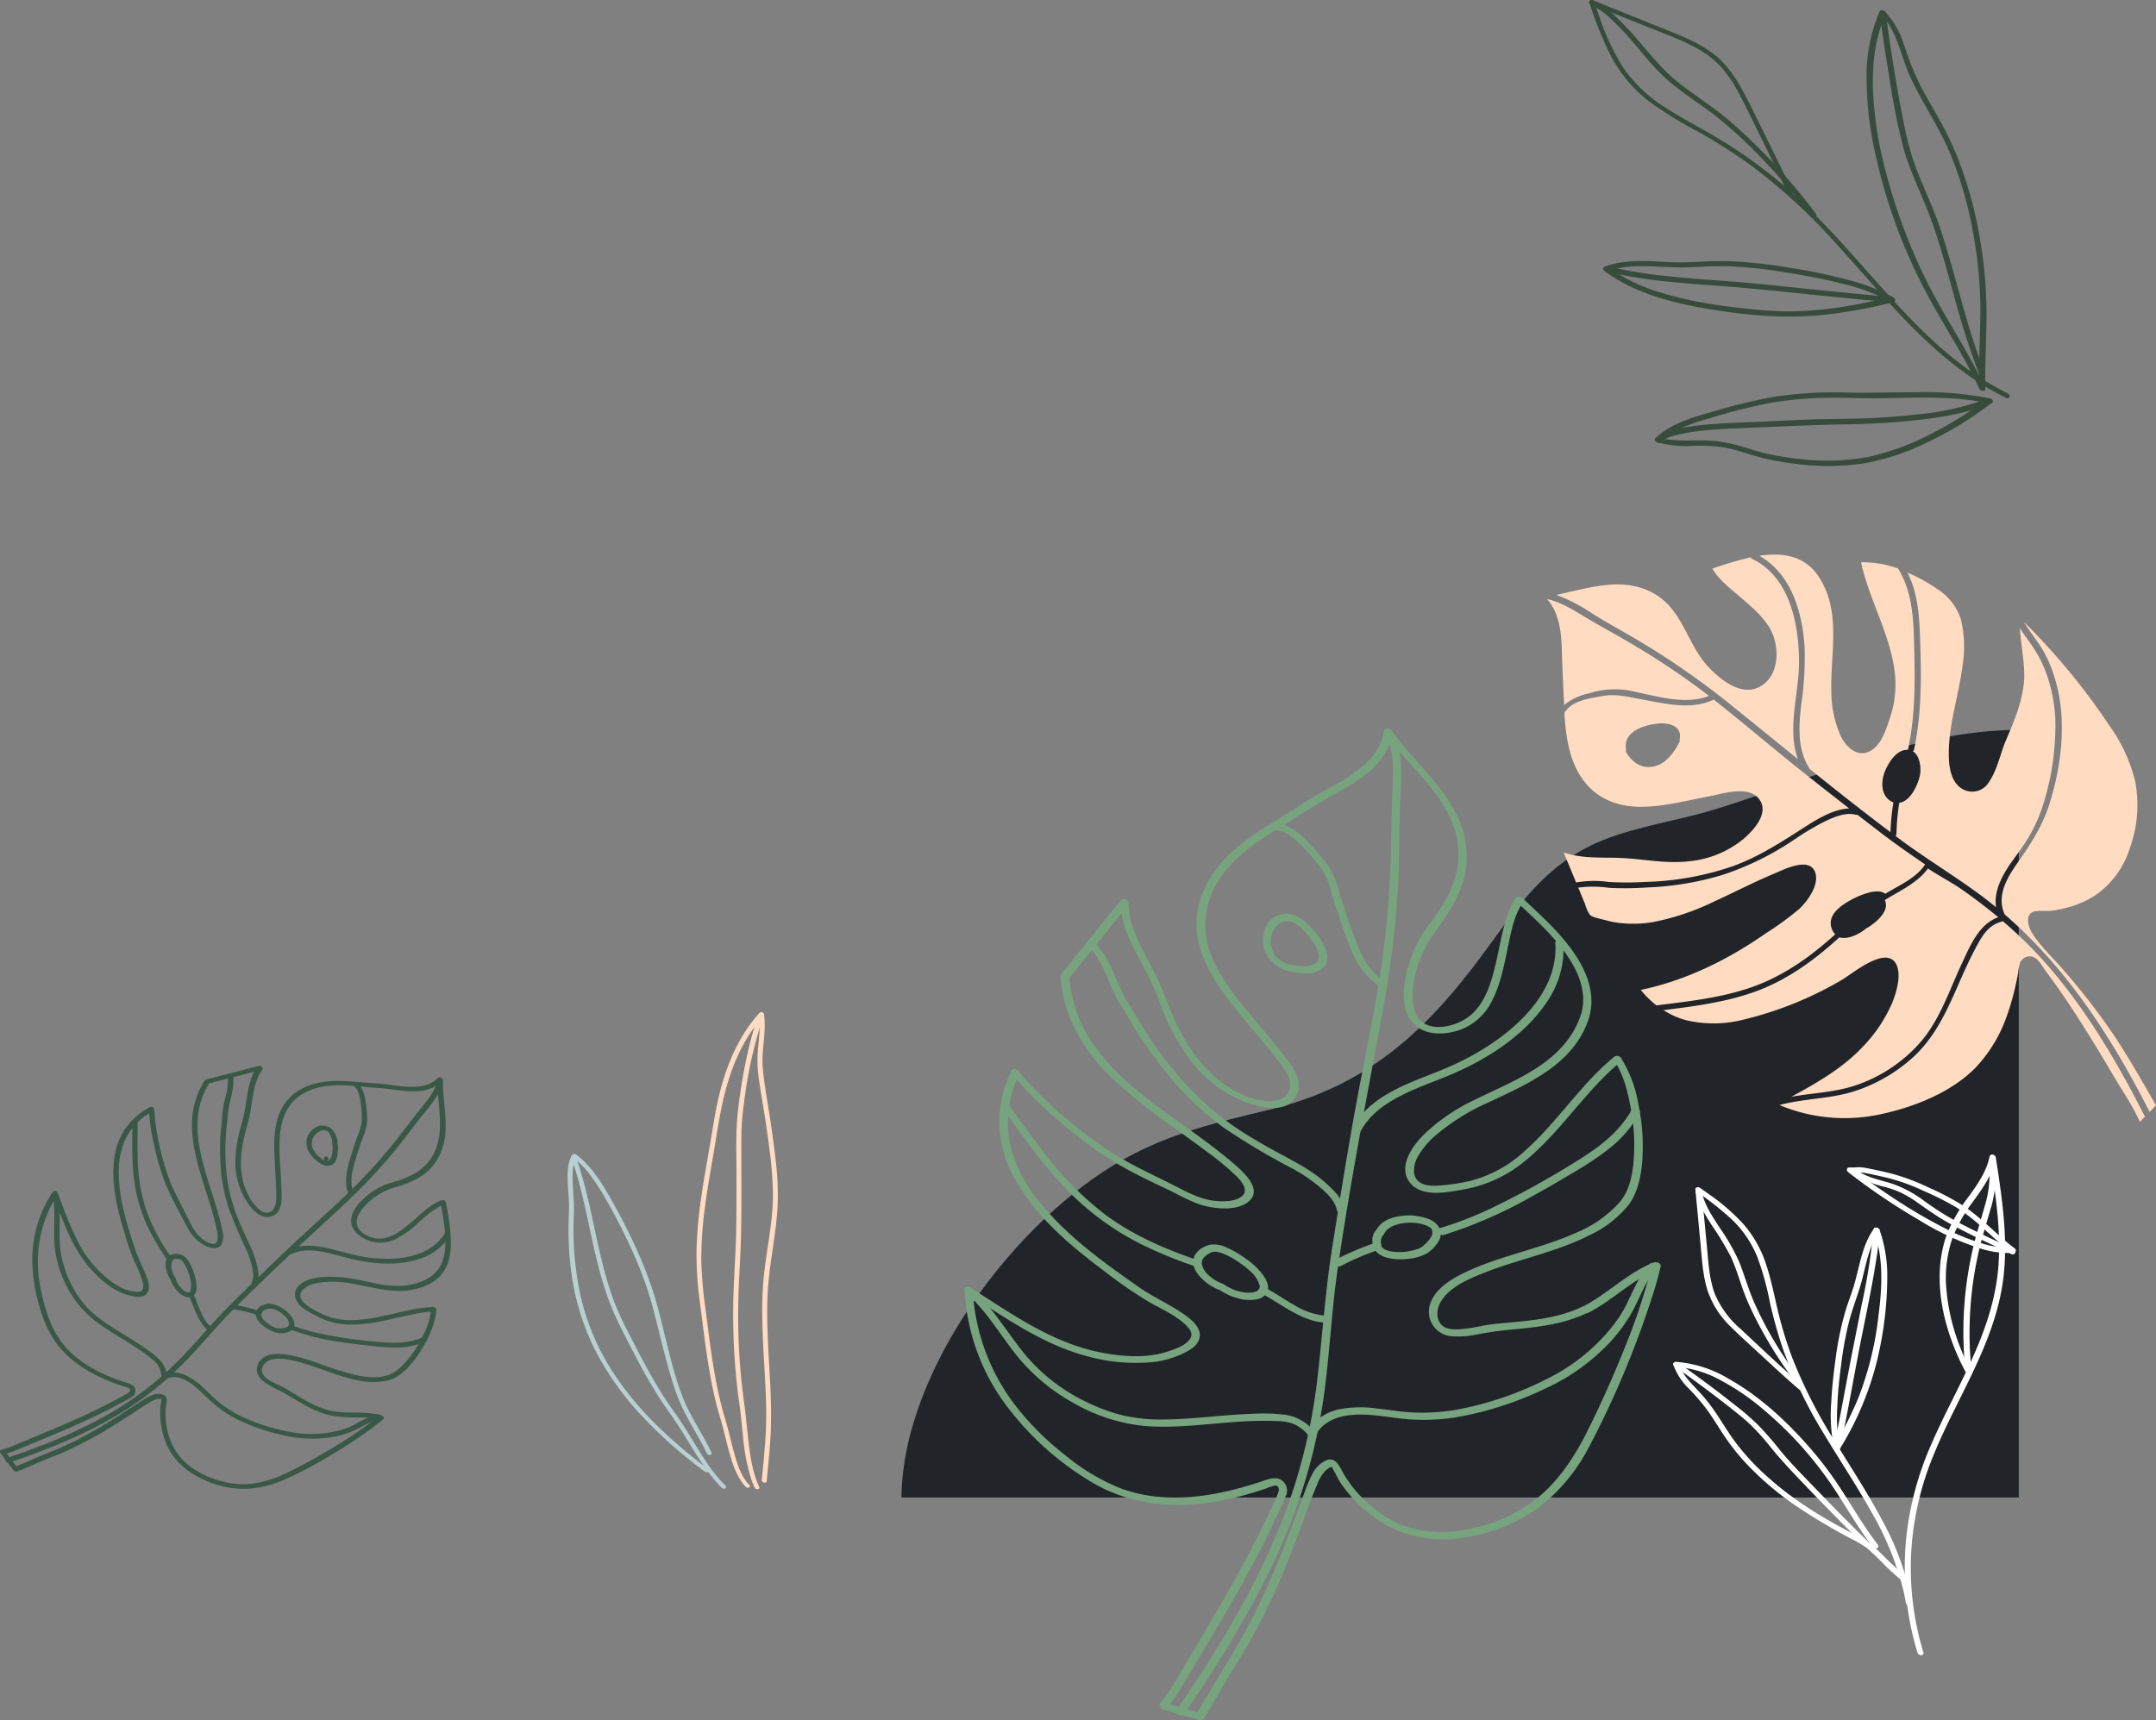 <svg xmlns="http://www.w3.org/2000/svg" width="1030.81" height="822.648" viewBox="0 0 1030.81 822.648">
  <rect x="0" y="0" width="1030.81" height="822.648" fill="#808080" stroke="none"/>
  <g id="right" transform="translate(-1393.586 -632.29)">
    <path id="Path_2" data-name="Path 2" d="M459,660.136c.536-61.217,54.823-132.87,105.913-161.581,22.482-12.644,45.005-17.9,69.632-23.8,43.644-10.457,71.2-33.682,97.93-68.477,18.563-24.3,31.763-48.285,61.671-60.433,16.5-6.724,36.363-9.488,53.462-14.706,48.656-14.85,94.032-37.869,145.6-38.137V660.136Z" transform="translate(1365.582 688.338)" fill="#212529"/>
    <path id="Path_4" data-name="Path 4" d="M540.987,431.186a19.429,19.429,0,0,1-6.93-4.125,9.468,9.468,0,0,1-3.321-5.445,4.125,4.125,0,0,1,.681-2.64,8.025,8.025,0,0,1,2.929-2.331,5.239,5.239,0,0,1,4.352-.66c.6.144,1.3.351,1.692.495a37.851,37.851,0,0,1,7.714,4.125c1.237.846,2.454,1.712,3.63,2.64l1.382,1.155.7.619.268.268h0a14.768,14.768,0,0,1,4.311,6.621,2.516,2.516,0,0,1-.351,1.836s-.186.248,0,0l-.165.206-.392.392h0l-.247.165-.681.351h0l-.474.144-.763.206a6.184,6.184,0,0,1-1.506.165,14.935,14.935,0,0,1-3.857-.309,22.686,22.686,0,0,1-8.6-3.609,2.228,2.228,0,0,0-2.805,0,1.671,1.671,0,0,0,.454,2.434,28.874,28.874,0,0,0,9.674,4.352,18.563,18.563,0,0,0,8.828.206,6.187,6.187,0,0,0,4.806-4.455c.557-2.97-1.444-6.023-3.218-8.25a35.224,35.224,0,0,0-7.033-6.415,47.192,47.192,0,0,0-9.24-5.424,13.221,13.221,0,0,0-8.745-1.341c-3.176,1.011-6.518,3.218-7.281,6.662s1.2,6.5,3.341,8.787a23.8,23.8,0,0,0,9.344,6.188c.866.309,2.063.392,2.558-.619a1.9,1.9,0,0,0-1.052-2.393Z" transform="translate(1437.442 815.129)" fill="#78a37f"/>
    <path id="Path_5" data-name="Path 5" d="M564.079,362.925l.206.247,1.2-2.6a29.121,29.121,0,0,1-10-.681,13.222,13.222,0,0,1-5.92-3.156c.268.247-.247-.268-.31-.33l-.495-.557c-.144-.186-.289-.392-.454-.577l-.206-.309c.144.227,0,0,0-.1s-.433-.784-.619-1.176-.206-.433-.289-.639l-.124-.33c-.206-.516,0,.33,0-.206a13.99,13.99,0,0,1-.516-2.743,13.174,13.174,0,0,1,.1-2.454,9.282,9.282,0,0,1,.7-2.7,23.962,23.962,0,0,1,2.063-3.651h-3.4l.165.186a2.248,2.248,0,0,0,3.156.392,6.765,6.765,0,0,1,5.837-2.331c3.527.516,6.188,3.4,8.456,5.961a27.269,27.269,0,0,1,5.383,8.415c.145.412.248.887.351,1.32a5.266,5.266,0,0,1,.124,1.279,7.6,7.6,0,0,1-.144,1.2h0a.857.857,0,0,1,0,.206,4.757,4.757,0,0,1-.309.66.849.849,0,0,1-.1.186c0,.165.186-.227,0,0a3.828,3.828,0,0,1-.474.536s-.474.413-.186.186l-.557.371a6.477,6.477,0,0,1-2.537.866,1.444,1.444,0,0,0-.99,2.062,2.454,2.454,0,0,0,2.64,1.238,8.477,8.477,0,0,0,5.466-2.991,7.735,7.735,0,0,0,.908-6.786,28.878,28.878,0,0,0-5.817-9.9c-2.97-3.548-6.538-7.116-11.22-8.126a10.313,10.313,0,0,0-9.921,3.094l3.156.392-.165-.206a2.063,2.063,0,0,0-3.424,0,15.82,15.82,0,0,0-2.557,12.974A16.108,16.108,0,0,0,554.179,362.8a31.657,31.657,0,0,0,12.375,1.2,1.526,1.526,0,0,0,1.217-2.578l-.206-.227a2.331,2.331,0,0,0-2.805-.66,1.506,1.506,0,0,0-.681,2.392Z" transform="translate(1454.632 733.628)" fill="#78a37f"/>
    <path id="Path_6" data-name="Path 6" d="M572.431,419.595a4.991,4.991,0,0,1,1.114-4.826,8.856,8.856,0,0,0,.8-1.341c.227-.371-.144.186,0,0l.165-.206a7.155,7.155,0,0,1,.516-.6,10.973,10.973,0,0,1,4.455-2.516,23.121,23.121,0,0,1,12.582-.33l.722.206.33.1h0a12.4,12.4,0,0,1,1.3.557l.66.33c.309.165-.33-.247.124,0l.5.371c.1,0,.6.516.371.289s.186.206.247.268l.289.392c-.33-.454,0,0,0,.165s.268.763.144.268a.736.736,0,0,0,.1.454c.1.144,0,.165,0,.248h0a5.945,5.945,0,0,1-.124,1.217h0a1.615,1.615,0,0,1-.1.289,2.026,2.026,0,0,1-.289.7,9.3,9.3,0,0,1-.66,1.134,18.562,18.562,0,0,1-2.888,3.073,7.943,7.943,0,0,1-2.558,1.65,3.685,3.685,0,0,1-.536.206l-.887.289c-.66.186-1.341.371-2.063.516a26.131,26.131,0,0,1-9.364.351,15.044,15.044,0,0,1-2.166-.516c.268,0-.516-.227-.66-.268l-.557-.289a3.239,3.239,0,0,1-1.733-2.186c-.474-2.063-4.5-2.372-3.939,0,1.609,6.91,10.994,7.4,16.624,6.786a23.059,23.059,0,0,0,8.91-2.434,16.727,16.727,0,0,0,6.188-6.415,6.477,6.477,0,0,0,.1-6.085,10.046,10.046,0,0,0-5.094-4.125,26.813,26.813,0,0,0-15.572-1.031A16.15,16.15,0,0,0,572.1,409.8a18.838,18.838,0,0,0-2.062,2.7,7.361,7.361,0,0,0-1.65,2.991,9.38,9.38,0,0,0,0,4.125C568.883,421.637,572.905,422.008,572.431,419.595Z" transform="translate(1481.57 807.972)" fill="#78a37f"/>
    <g id="Group_3" data-name="Group 3">
      <path id="Path_3" data-name="Path 3" d="M769.073,569.16c-10.767,5.239-22.688,6.5-34.465,7.59-4.435.413-8.89.763-13.262,1.568a83.666,83.666,0,0,1-11.055,1.691c-2.949.144-6.662.1-8.786-2.31-2.681-3.032-2.063-7.693-.165-10.911,4.125-6.93,13.077-10.767,20.275-13.633,16.748-6.683,34.754-9.962,50.925-18.192A52.392,52.392,0,0,0,791.287,520.3c4.125-5.672,5.672-13.056,6.291-19.924a98.321,98.321,0,0,0-1.815-28.133,60.967,60.967,0,0,0-8.374-22.152,2.269,2.269,0,0,0-3.176-.371c-16.026,13.118-27.123,31.186-42.633,44.9A60.328,60.328,0,0,1,715.3,509.057a95.859,95.859,0,0,1-12.809,2.062c-3.692.33-8.766.743-11.839-1.836s-2.392-7.508-.825-10.849A38.074,38.074,0,0,1,699.42,486.8a103.641,103.641,0,0,1,24.957-15.407c18.728-8.869,40.076-17.965,47.439-39.189,3.939-11.323-.268-22.688-6.765-32.135-6.868-10-16.047-18.151-24.854-26.4-.619-.578-2.228-.825-2.784,0-3.816,5.342-5.486,11.819-6.93,18.13-1.671,7.3-2.888,14.747-5.218,21.884-2.063,6.538-5.383,13.18-11.179,17.243-5.218,3.671-13.964,6.188-20.028,3.176-4.93-2.372-6.188-8.395-6.188-13.407a51.833,51.833,0,0,1,4.125-19.12C694.82,394.5,699.482,389,703.669,382.7c5.548-8.25,9.942-17.676,10.065-27.865.33-26.36-22.131-41.849-36.054-61.279-.846-1.176-3.279-1.279-3.547.392-1.712,10.911-10.5,17.944-19.388,23.348-4.476,2.723-9.116,5.136-13.633,7.755-4.909,2.846-9.591,6.085-14.438,9.075-10.189,6.188-20.791,12.375-29,21.348s-13.716,20.337-13.118,32.506c.578,11.674,6.456,22.193,13.118,31.475,7.054,9.756,15.2,18.707,22.688,28.071,3.3,4.125,7.467,8.457,8.725,13.7,1.423,5.837-3.486,9.735-8.931,9.694-11.241,0-22.688-7.054-30.175-14.809-8.952-9.158-14.912-20.77-19.471-32.609a167.3,167.3,0,0,0-8.25-18.336A108.64,108.64,0,0,1,553.6,386.19a32.818,32.818,0,0,1-1.527-9.777c0-1.547-2.434-3.135-3.609-1.691l-26.813,33.145c-.516.639-1.093,1.258-1.568,1.939-.969,1.423-.413,3.341-.227,4.991a64.1,64.1,0,0,0,4.661,17.594,86.5,86.5,0,0,0,20.873,28.649,277.632,277.632,0,0,0,29.33,23.266c5.012,3.61,10.024,7.2,14.953,10.932a125.275,125.275,0,0,1,14.293,11.9c2.31,2.393,5.734,6.683,2.063,9.426-3.3,2.434-8.436,2.413-12.375,2.063-7.941-.681-15.2-5.136-22.234-8.6-10.313-5.115-20.832-9.962-30.382-16.5a214.781,214.781,0,0,1-34.4-28.876c-2.537-2.64-4.95-5.383-7.281-8.25-.763-.928-2.784-1.361-3.4,0a57.958,57.958,0,0,0-5.631,28.071,58.6,58.6,0,0,0,8.25,25.2c9.9,17.037,25.514,30.237,41.086,41.932a214.386,214.386,0,0,0,22.42,15.49c5.92,3.362,12.747,6.311,17.635,11.179,1.526,1.506,3.073,3.506,2.063,5.713-1.609,3.424-6.745,5.156-9.983,6.311-9.839,3.548-20.914,2.949-31.062,1.176-23.967-4.125-43.912-18.357-63.939-31.186-.825-.516-3.238-.908-3.156.784a100.941,100.941,0,0,0,17.676,52.265,141.183,141.183,0,0,0,40.983,38.508c18.563,11.86,40.261,14.293,61.691,10.54a156.776,156.776,0,0,0,16.5-3.94c2.516-.742,4.991-1.526,7.466-2.351a19.932,19.932,0,0,1,3.919-1.32c1.836-.186,2.248,1.382,1.877,2.867a48.861,48.861,0,0,1-3.506,7.982q-1.98,4.362-4.125,8.7c-2.557,5.28-5.239,10.5-7.982,15.675-6.435,12.107-13.324,23.967-20.316,35.765-3.424,5.775-6.889,11.55-10.313,17.326a113.578,113.578,0,0,1-10.313,15.82c-1.052,1.238.268,2.537,1.444,2.908,5.775,1.815,11.571,3.486,17.429,5.033a1.8,1.8,0,0,0,2.063-.8c3.878-6.188,7.466-12.561,11.117-18.914,3.238-5.61,6.868-10.993,10.086-16.624a327.975,327.975,0,0,0,19.532-41.251c4.682-11.654,8.5-23.678,13.427-35.208a18.566,18.566,0,0,1,3.651-6.188,12.518,12.518,0,0,1,1.526-1.238,3.733,3.733,0,0,1,1.505-.825c.186,0,0-.268.351.351,1.567,2.331,2.537,5.053,4.125,7.384a65.653,65.653,0,0,0,26.566,22.5,58.351,58.351,0,0,0,32.547,3.548,80.707,80.707,0,0,0,35.455-14.211,87.8,87.8,0,0,0,23.39-27.6A451.237,451.237,0,0,0,803.971,559.4c.887-3.114,1.712-6.188,2.475-9.385.392-1.712-2.063-2.393-3.259-1.959-12.561,4.847-22.152,15.119-34.074,21.162-2.186,1.114.66,3.96,2.516,3.011,11.942-6.043,21.513-16.294,34.074-21.141l-3.362-2a292.912,292.912,0,0,1-13.489,40.756c-5.26,13.118-11.055,26.05-17.346,38.694-5.548,11.138-12.375,21.822-21.657,30.2a74.6,74.6,0,0,1-34.63,16.686,55.482,55.482,0,0,1-33.537-2.269,52.386,52.386,0,0,1-14.087-9.013,57.753,57.753,0,0,1-12.6-14.809c-2.063-3.589-3.96-8.972-9.055-6.373a14.107,14.107,0,0,0-5.734,5.693,66.014,66.014,0,0,0-4.125,9.632c-2.331,6.188-4.6,12.54-6.992,18.769a402.712,402.712,0,0,1-18.316,41.953c-6.188,12-13.592,23.369-20.358,35.064-2.062,3.4-4.022,6.807-6.188,10.168l2.063-.8c-5.858-1.547-11.654-3.238-17.429-5.033l1.444,2.908a95.242,95.242,0,0,0,8.869-13.2L588.6,732.35c6.188-10.313,12.375-20.791,18.151-31.351s11.674-21.719,16.81-33c1.2-2.64,2.413-5.28,3.527-7.982a6,6,0,0,0-.206-6.085c-3.032-4.476-7.734-2.31-11.818-.969-21.059,6.951-44.386,11.055-65.858,3.465a98.445,98.445,0,0,1-27.288-16.067A137.02,137.02,0,0,1,501.29,620.6a99.19,99.19,0,0,1-23.72-58.8l-3.156.763c18.254,11.653,36.611,24.751,57.855,30.34a86.628,86.628,0,0,0,31.867,2.743,45.19,45.19,0,0,0,14.438-4.29c2.826-1.382,6.188-3.362,7.178-6.518,2.063-5.858-5.156-10.7-9.24-13.345-6.353-4.125-13.262-7.281-19.471-11.612-17.181-11.983-34.713-24.606-47.852-41.107a66.7,66.7,0,0,1-13.963-27.845,53.42,53.42,0,0,1,4.538-33h-3.4A185.2,185.2,0,0,0,522.432,483.5a192.854,192.854,0,0,0,25.617,18.151c7.673,4.455,15.861,8.25,23.823,12.045,5.548,2.723,11.241,6.064,17.264,7.467s15.3,2.063,20.461-2.372c6.414-5.528-2.063-13.407-6.188-17.057-14.892-13.035-31.949-23.266-47.15-35.889a108.961,108.961,0,0,1-22.214-23.761,64.479,64.479,0,0,1-10.313-30.938l-.351,1.238,24.957-30.938,3.568-4.414-3.609-1.671c-.124,14.211,8.952,26.442,14.727,38.8,2.846,6.085,4.806,12.54,7.611,18.563a102.022,102.022,0,0,0,9.756,16.913,59.814,59.814,0,0,0,28.567,22.09c5.074,1.753,11.055,3.341,16.4,1.939a10.6,10.6,0,0,0,8.106-10.828c-.433-5.486-4.331-10.313-7.632-14.438-3.713-4.641-7.425-9.261-11.262-13.8-8.25-9.735-16.934-19.594-22.152-31.351a39.065,39.065,0,0,1,1.629-36.095c6.394-11.262,17.181-18.914,27.927-25.658,9.983-6.188,19.924-12.561,30.2-18.336,9.1-5.115,19.037-11.076,23.74-20.853a27.585,27.585,0,0,0,2.31-7.652l-3.527.413c13.015,18.171,34.548,32.9,35.064,57.319.268,10.7-4.373,20.316-10.313,28.979-2.475,3.692-5.4,7.075-7.673,10.89a53.637,53.637,0,0,0-4.125,8.6c-3.754,9.962-7.8,27.185,2.64,34.713,5.816,4.125,14.129,3.445,20.626,1.114a28.072,28.072,0,0,0,15.222-14.438c3.816-7.652,5.425-16.253,7.178-24.565,1.547-7.322,2.888-15.572,7.322-21.822h-2.784c8.085,7.57,16.5,15.057,22.936,24.049s11.1,19.821,7.178,30.65c-8.044,22.193-31.083,30.134-50.368,39.684a90.342,90.342,0,0,0-24.214,16.5c-5.61,5.569-13.035,15.717-6.58,23.41,5.548,6.641,16.769,4.5,24.132,3.2a62.97,62.97,0,0,0,27.185-11.158c17.14-12.561,28.587-30.939,43.809-45.376,1.753-1.671,3.568-3.3,5.445-4.826l-3.156-.392c4.125,6,6.188,13.51,7.528,20.626a94.734,94.734,0,0,1,1.856,26.091c-.516,7.1-1.856,14.954-6.518,20.626a56.783,56.783,0,0,1-21.141,14.933c-16.727,7.549-35.064,10.622-51.75,18.336-6.992,3.238-15.717,8.085-18.047,16.005a11.715,11.715,0,0,0,10.5,15.139,42.8,42.8,0,0,0,12.375-.949c4.7-.866,9.3-1.568,14.067-2.063,13.1-1.217,26.38-2.372,38.364-8.25C773.775,571.12,770.929,568.253,769.073,569.16Z" transform="translate(1381.126 688.005)" fill="#78a37f"/>
      <path id="Path_7" data-name="Path 7" d="M624.475,296.921c2.62,7.858,1.96,16.727,1.568,24.751-.413,9.178-.392,18.336-.619,27.515a447.737,447.737,0,0,1-5.9,63.671c-3.486,20.914-7.92,41.664-11.654,62.516-3.836,21.327-7.26,42.7-10.622,64.084-3.094,19.636-4.435,39.4-6.662,59.134A274.166,274.166,0,0,1,576.4,661.4c-10.952,30.381-27.04,58.783-44.737,85.6-2.888,4.373-5.817,8.7-8.807,13.035-1.2,1.733,2.454,3.548,3.692,1.774,19.553-28.422,37.662-58.123,50.492-90.278a270.459,270.459,0,0,0,16.748-65.053c2.454-18.749,3.321-37.7,6.023-56.432,5.94-41.251,13.922-82.276,21.492-123.3a467.248,467.248,0,0,0,7.693-63.775c.454-10.313.392-20.791.66-31.207.227-8.25,1.011-16.5.495-24.751a43.091,43.091,0,0,0-2.063-10.973c-.66-2.062-4.414-1.609-3.609.825Z" transform="translate(1433.177 690.172)" fill="#78a37f"/>
    </g>
    <path id="Path_8" data-name="Path 8" d="M502.625,344.523c7.466,7.611,9.446,18.831,15.057,27.638,3.63,5.713,6.848,11.674,10.581,17.3,3.506,5.239,7.281,10.313,11.262,15.222a146.445,146.445,0,0,0,27.288,26.3,316.229,316.229,0,0,0,32.754,19.553,80,80,0,0,1,12.953,8.642c3.4,2.867,7.735,6.662,8.642,11.262.392,2.063,4.352,2.413,3.9,0-.887-4.455-4.125-8.106-7.384-11.138a66.714,66.714,0,0,0-11.014-8.5c-4.991-3.114-10.313-5.775-15.407-8.621-5.528-3.053-11.035-6.188-16.315-9.653a137.533,137.533,0,0,1-28.876-25.452c-4.125-4.826-8.127-9.9-11.819-15.119s-7.178-11.262-10.643-17c-1.712-2.805-3.506-5.507-4.971-8.436s-2.5-5.486-3.713-8.25a50.1,50.1,0,0,0-9.2-15.449,2.372,2.372,0,0,0-2.784-.681,1.506,1.506,0,0,0-.309,2.331Z" transform="translate(1411.493 740.356)" fill="#78a37f"/>
    <path id="Path_9" data-name="Path 9" d="M483.024,382.469c8.869,12.252,17.594,24.751,27.927,35.744a132.375,132.375,0,0,0,37.456,28.216,207.773,207.773,0,0,0,26.153,10.725,1.671,1.671,0,0,0,2.063-1.2c.165-1.093-.887-1.815-1.774-2.063-15.16-5.177-30.113-11.715-43.087-21.265A158.445,158.445,0,0,1,501.05,401.3c-5.156-6.683-10.065-13.572-15.016-20.419-1.32-1.815-4.661-.495-3.094,1.65Z" transform="translate(1390.586 780.808)" fill="#78a37f"/>
    <path id="Path_10" data-name="Path 10" d="M543.706,425.656c9.323,5.177,18.068,12.54,29.123,13.324a1.506,1.506,0,0,0,1.63-1.712,2.351,2.351,0,0,0-2.269-1.733,34.2,34.2,0,0,1-13.984-4.95c-4.435-2.5-8.622-5.4-13.077-7.879a1.9,1.9,0,0,0-2.558.6c-.474.969.351,1.918,1.134,2.351Z" transform="translate(1454.234 825.878)" fill="#78a37f"/>
    <path id="Path_11" data-name="Path 11" d="M562.44,423.057a127.621,127.621,0,0,1,17.862-7.673c2.454-.784.412-3.981-1.609-3.341a133.843,133.843,0,0,0-18.728,8,1.506,1.506,0,0,0-.31,2.331,2.351,2.351,0,0,0,2.784.681Z" transform="translate(1472.091 814.74)" fill="#78a37f"/>
    <path id="Path_12" data-name="Path 12" d="M586,441.435a215.415,215.415,0,0,0,42.427-18.563c6.6-3.609,13.1-7.4,19.553-11.262a148.95,148.95,0,0,0,16.872-11.241,57.587,57.587,0,0,0,14.851-17.1c1.031-1.877-2.64-3.671-3.692-1.774-6.518,11.777-17.635,19.367-28.876,26.153a420.332,420.332,0,0,1-39.189,21.389,166.2,166.2,0,0,1-23.451,9.013c-2.454.722-.413,3.919,1.609,3.341Z" transform="translate(1497.739 781.512)" fill="#78a37f"/>
    <path id="Path_13" data-name="Path 13" d="M660.452,343.274c1.279,18.563-11.55,33.929-25.493,44.49a122.909,122.909,0,0,1-22.688,13.469c-8.085,3.733-16.5,6.477-24.751,10.313-9.447,4.393-18.708,10.313-23.74,19.8-1.011,1.9,2.661,3.671,3.692,1.774,4.455-8.374,12.582-13.737,20.894-17.779s16.769-6.745,25-10.457c16.356-7.343,32.527-18.027,42.736-33a45.108,45.108,0,0,0,8.25-28.463c-.145-2.062-4.125-2.475-3.919,0Z" transform="translate(1476.732 740.099)" fill="#78a37f"/>
    <path id="Path_14" data-name="Path 14" d="M557.073,498.443c6.043-9.529,17.738-10,27.845-9.075,5.672.516,11.3,1.547,16.975,1.96a98.282,98.282,0,0,0,22.42-1.031,160.881,160.881,0,0,0,41.829-13.427,98.3,98.3,0,0,0,29.536-20.357A75.557,75.557,0,0,0,708.63,439.35c3.465-6.6,5.982-13.881,10.891-19.615,1.506-1.733-1.815-4.125-3.176-2.5-4.393,5.115-6.992,11.365-9.921,17.387a60.946,60.946,0,0,1-4.827,8.539,87.353,87.353,0,0,1-6.187,7.776,92.341,92.341,0,0,1-28.5,21.368A159.358,159.358,0,0,1,625.962,486.4a95.48,95.48,0,0,1-22.688,1.609c-5.9-.289-11.695-1.341-17.552-1.939a53.236,53.236,0,0,0-17.9.536,22.873,22.873,0,0,0-14.438,10.065c-1.134,1.794,2.537,3.589,3.692,1.774Z" transform="translate(1465.639 819.774)" fill="#78a37f"/>
    <path id="Path_15" data-name="Path 15" d="M475.445,425.966c8.539,8.25,14.562,18.563,21.884,27.783a91.68,91.68,0,0,0,27.659,23.121A84.2,84.2,0,0,0,559.577,487.8c13.943.99,27.865-.949,41.767-1.939a180.7,180.7,0,0,1,20.873-.5,24.463,24.463,0,0,1,7.508,1.32,17.345,17.345,0,0,1,6.745,4.93,2.372,2.372,0,0,0,2.784.681,1.505,1.505,0,0,0,.309-2.33,22.255,22.255,0,0,0-13.386-7.57,88.427,88.427,0,0,0-16.5-.454c-14.025.433-27.927,2.619-41.973,2.681a80.439,80.439,0,0,1-19.1-1.9,83.812,83.812,0,0,1-17.1-6.188,87.041,87.041,0,0,1-28.876-21.7c-8.642-10.189-15.222-21.946-24.9-31.248a2.063,2.063,0,0,0-2.764,0c-.784.8-.248,1.815.413,2.434Z" transform="translate(1382.138 826.538)" fill="#78a37f"/>
    <path id="Path_16" data-name="Path 16" d="M547.628,318.21a12.622,12.622,0,0,1,6.043,2.743,47.706,47.706,0,0,1,6.518,5.9c1.939,2.063,3.754,4.125,5.548,6.394a32.793,32.793,0,0,1,4.682,7.136,72.205,72.205,0,0,1,3.238,9.9c.887,3.073,2.063,6.188,3.011,9.137a168.7,168.7,0,0,0,6.188,16.851,38.571,38.571,0,0,0,12.19,15.882,2.186,2.186,0,0,0,2.764,0,1.671,1.671,0,0,0-.413-2.434,33.844,33.844,0,0,1-10.7-13.84,170.324,170.324,0,0,1-6.58-17.511c-1.031-3.032-2.062-6.043-2.949-9.117a65.007,65.007,0,0,0-3.424-10.127,37.683,37.683,0,0,0-5.115-7.714c-1.794-2.186-3.63-4.352-5.589-6.415-4.249-4.5-9.632-9.777-16.15-10.313a1.506,1.506,0,0,0-1.629,1.691,2.393,2.393,0,0,0,2.269,1.753Z" transform="translate(1457.222 711.371)" fill="#78a37f"/>
    <g id="Group_2" data-name="Group 2" transform="translate(135 -39.522)">
      <path id="Path_17" data-name="Path 17" d="M343.821,555.249c-6.23-1.162-11.8-4.243-17.162-7.5-2.284-1.351-4.514-2.865-6.892-4.054-1.824-.932-3.689-1.757-5.473-2.7a9.972,9.972,0,0,1-4.054-3.486,4.5,4.5,0,0,1,.878-5c2.7-3.081,8.014-2.486,11.662-1.851,11.027,1.946,21.122,7.392,32.095,9.662a33.554,33.554,0,0,0,15.581.135c3.932-1.095,7.216-3.932,9.892-6.878a55.625,55.625,0,0,0,8.189-12.027,44.2,44.2,0,0,0,4.405-12.257,19.928,19.928,0,0,0,.27-2.554,1.459,1.459,0,0,0-1.527-1.351c-13.351.622-26.013,6.311-39.446,6.3a32.975,32.975,0,0,1-9.595-1.351,42.076,42.076,0,0,1-7.689-3.446c-3.365-1.784-9.459-5.595-5.405-9.878a11.609,11.609,0,0,1,5.865-2.878,34.416,34.416,0,0,1,7.351-.811c6-.095,11.865,1.189,17.716,2.405,6.757,1.351,13.635,2.7,20.527,1.527,5.892-.987,12.162-3.541,15.622-8.662,2.8-4.122,3.554-9.3,3.527-14.189a88.455,88.455,0,0,0-1.77-15.541c-.2-1.162-.419-2.311-.635-3.473a1.554,1.554,0,0,0-1.824-1.095c-3.757,1.216-6.892,3.8-9.838,6.338a112.583,112.583,0,0,1-10.189,8.446c-3.284,2.2-7.122,4.054-11.189,3.554-3.608-.405-8.649-2.7-9.459-6.635-.743-3.622,1.986-7.122,4.338-9.527a32.432,32.432,0,0,1,10.135-7c1.973-.851,4.054-1.351,6.122-2.013a51.922,51.922,0,0,0,6.757-2.7,25.757,25.757,0,0,0,10.351-8.77,29.514,29.514,0,0,0,4.676-15.662c.189-6.338-.8-12.635-1.176-18.919-.081-1.473-.122-2.946-.095-4.432A1.473,1.473,0,0,0,394,395.871c-5.081,4.986-12.554,4.581-19.108,3.784-3.311-.405-6.622-.946-9.959-1.135-4.189-.243-8.351-.676-12.527-.987-8.108-.581-16.581-.351-23.892,3.7a23.392,23.392,0,0,0-11.23,14.149c-1.77,6.054-1.743,12.446-1.446,18.689.284,5.838.77,11.662.838,17.568,0,2.27,0,5.014-1.351,6.987a4.189,4.189,0,0,1-5.905.824,20.405,20.405,0,0,1-5.811-6.959,30.135,30.135,0,0,1-3.473-10.568c-1.189-8.351.689-16.568,2.973-24.554,1.973-6.892,1.851-14.324,4.5-21.041a17.918,17.918,0,0,1,2.365-4.324c.77-1-.554-2.176-1.595-1.905l-22.541,5.824a26.926,26.926,0,0,0-2.7.7c-.811.311-1.23,1.351-1.649,2.081-.527.932-1.027,1.878-1.487,2.838a36.878,36.878,0,0,0-2.216,6.054c-2.189,8.013-1.541,16.446.176,24.486,1.8,8.378,4.689,16.473,7.189,24.662,1.216,3.973,2.351,7.986,3.176,12.068a12.326,12.326,0,0,1,.27,4.392,2.838,2.838,0,0,1-.959,1.784,2.392,2.392,0,0,1-1.851.189,9.8,9.8,0,0,1-2.608-1.081,17.353,17.353,0,0,1-5.108-4.608,41.643,41.643,0,0,1-3.095-5.527c-.932-1.757-1.838-3.527-2.7-5.311-1.595-3.135-3.257-6.257-4.757-9.459a75.139,75.139,0,0,1-3.23-8.392,125.19,125.19,0,0,1-5.405-23.8c-.243-1.959-.419-3.932-.514-5.905a1.514,1.514,0,0,0-2.122-1.284,33.312,33.312,0,0,0-12.324,11.162,33.649,33.649,0,0,0-4.838,14.46c-1.27,11.392,1.554,22.973,4.811,33.784a116.793,116.793,0,0,0,4.77,14,56.6,56.6,0,0,1,4.135,10.405,5.176,5.176,0,0,1-.108,3.568,1.972,1.972,0,0,1-.919.743,5.314,5.314,0,0,1-2.311.189c-6.095-.514-11.5-4.311-15.851-8.324A56.014,56.014,0,0,1,222,474.519a163.373,163.373,0,0,1-7.811-18.324c-.689-1.824-1.351-3.649-2.081-5.405a1.351,1.351,0,0,0-2.405-.284,58.581,58.581,0,0,0-9.581,35.581,79.987,79.987,0,0,0,3.2,18.635,58.554,58.554,0,0,0,6.865,16.067c5.851,8.905,14.865,15.014,24.486,19.189,2.514,1.095,5.081,2.068,7.676,2.946l1.905.649a11.836,11.836,0,0,1,1.959.622c.8.432.568,1.541,0,2.04a33.238,33.238,0,0,1-4.432,2.527c-1.459.811-2.932,1.595-4.419,2.365q-4.635,2.432-9.378,4.676c-12.554,5.959-25.473,11.108-38.3,16.473a27.023,27.023,0,0,1-4.365,1.351c-.838.189-.905,1.054-.473,1.649q3.054,4.216,6.311,8.3a1.581,1.581,0,0,0,1.838.432c4.054-1.567,7.919-3.311,11.851-5.013,3.486-1.514,7.068-2.77,10.541-4.3a196.177,196.177,0,0,0,23.77-12.784q5.581-3.459,11.041-7.068c2.23-1.459,4.432-2.973,6.757-4.27.351-.189.7-.378,1.068-.554l.459-.2.351-.149a8.836,8.836,0,0,1,.851-.243l.432-.081h.284a13.856,13.856,0,0,0,1.473.081c.378-.068-.23,0-.081-.122a.473.473,0,0,1,0,.189,32.446,32.446,0,0,1-.527,3.568,37.013,37.013,0,0,0,.554,9.919,35.137,35.137,0,0,0,2.608,8.568,31.554,31.554,0,0,0,11.013,12.8,48.849,48.849,0,0,0,19.162,7.513c8.608,1.446,17.189-.257,25.189-3.541a182.709,182.709,0,0,0,22.27-11.662,211.652,211.652,0,0,0,21.2-13.959q2.311-1.757,4.527-3.622c.824-.689-.284-1.716-.946-1.905-7.459-2.095-15.392-.608-22.973-1.919-1.73-.3-1.811,1.919-.23,2.189a77.659,77.659,0,0,0,11.757.784,44,44,0,0,1,11.216,1.149l-.946-1.919a166.791,166.791,0,0,1-20.541,14.405c-7.013,4.284-14.189,8.324-21.54,12-7.77,3.878-16.216,6.757-25.014,6.23a44.674,44.674,0,0,1-20.27-6.513,29.433,29.433,0,0,1-11.338-12.257,32.27,32.27,0,0,1-2.595-8.284,33.594,33.594,0,0,1-.486-9.865c.27-2.108,1.284-4.851-1.351-5.851a7.554,7.554,0,0,0-5.324.284,28.379,28.379,0,0,0-4.892,2.7c-3.176,2.027-6.311,4.054-9.459,6.149a241.07,241.07,0,0,1-23.27,13.432c-4.054,1.986-8.108,3.811-12.338,5.405-3.243,1.216-6.378,2.7-9.541,4.054-2.122.905-4.243,1.8-6.378,2.7l1.838.432c-2.162-2.7-4.27-5.487-6.311-8.3l-.473,1.649a56.2,56.2,0,0,0,9-3.216l9.8-4.054c6.486-2.7,12.932-5.405,19.324-8.338s12.743-6.013,18.919-9.459c1.473-.811,3.027-1.595,4.446-2.54a3.189,3.189,0,0,0,1.486-2.7c0-3.041-3.284-3.554-5.554-4.311-10-3.324-20-8.108-27.243-15.932a42.175,42.175,0,0,1-8.446-14.054,88.515,88.515,0,0,1-4.784-18.784,59.04,59.04,0,0,1,6.284-36.594c.8-1.446,1.676-2.851,2.595-4.216l-2.419-.284c4.838,12.7,9.176,26.013,18.5,36.257,4.473,4.919,9.905,9.608,16.324,11.7,2.932.959,9.027,2.7,10.716-1.2,1.351-3-.581-7.027-1.743-9.77-1.568-3.743-3.324-7.365-4.581-11.162-3.743-11.284-7.419-23.081-7.622-35.068a39.052,39.052,0,0,1,2.568-15.541,28.838,28.838,0,0,1,10.013-12.514,39.01,39.01,0,0,1,3.905-2.419l-2.122-1.284a103.563,103.563,0,0,0,2.824,19.081,124.328,124.328,0,0,0,4.946,16.554,149.732,149.732,0,0,0,6.568,13.595q2.108,4.135,4.3,8.216a20.162,20.162,0,0,0,7.986,8.108c2.5,1.351,6.554,2.473,8.243-.649A9.459,9.459,0,0,0,291,469.33a89.274,89.274,0,0,0-2.3-9.365c-1.838-6.432-4.054-12.757-5.919-19.189-3.595-12.392-6.135-25.973-.446-38.162a37.65,37.65,0,0,1,2.527-4.568l-.689.527,22.135-5.716,3.135-.811-1.595-1.905c-4.5,5.878-4.905,13.757-6.122,20.784-.676,3.905-1.932,7.635-2.851,11.487a58.829,58.829,0,0,0-1.73,12.838,34.243,34.243,0,0,0,6.446,21.216c1.824,2.432,4.3,5.122,7.419,5.757a6.379,6.379,0,0,0,6.851-2.865,14.378,14.378,0,0,0,1.351-7.378c0-2.8-.162-5.608-.311-8.405-.338-6.541-1-13.095-.5-19.649.459-6.149,2.095-12.392,6.473-16.946,5.73-5.932,14.162-7.676,22.122-7.608,4.365,0,8.716.513,13.068.878,3.662.3,7.311.473,10.959.959,6.824.892,14.405,2.2,20.878-.932a15.8,15.8,0,0,0,4.149-2.959l-2.365-1.108c-.216,12.23,4.122,25.2-2.122,36.622a23.352,23.352,0,0,1-10.095,9.459,48.85,48.85,0,0,1-6.757,2.7c-2.135.716-4.338,1.243-6.419,2.108a34.325,34.325,0,0,0-10.622,7.216c-2.7,2.7-5.405,6.284-5.176,10.257.23,4.581,4.541,7.649,8.486,9.095a16.459,16.459,0,0,0,12.77-.73,47.794,47.794,0,0,0,10.919-7.878,56.76,56.76,0,0,1,9.932-7.649,13.845,13.845,0,0,1,2.378-1.054l-1.824-1.095a139.585,139.585,0,0,1,2.257,15.3c.351,5.041.122,10.473-2.23,15.041-2.838,5.527-8.919,8.108-14.77,9.23-7.081,1.351-14.2-.27-21.122-1.716a75.423,75.423,0,0,0-17.716-2.175c-4.608.148-10.365.689-13.892,4.054a6.176,6.176,0,0,0-1.851,6.189,11.176,11.176,0,0,0,4.811,5.541,61.211,61.211,0,0,0,6.986,3.811,31.3,31.3,0,0,0,9.459,2.878c13.757,1.946,27.027-3.622,40.541-5.473,1.554-.2,3.095-.351,4.649-.419l-1.527-1.432a32.311,32.311,0,0,1-3.365,11.865,55.514,55.514,0,0,1-7.851,12.608c-2.568,3.068-5.8,6.351-9.73,7.54-5.108,1.554-10.716.851-15.824-.311a159.477,159.477,0,0,1-16.8-5.324,81.452,81.452,0,0,0-15.405-4.284c-4.054-.568-9.459-.784-12.554,2.54a6.757,6.757,0,0,0-1.77,5.743,8.257,8.257,0,0,0,3.27,4.622c3.432,2.7,7.716,4.135,11.419,6.378,5.405,3.311,10.892,6.757,17,8.811a33.316,33.316,0,0,0,4.568,1.176C345.321,557.762,345.388,555.546,343.821,555.249Z" transform="translate(1074 791.472)" fill="#395848"/>
      <path id="Path_18" data-name="Path 18" d="M247.7,467.829h0a1.6,1.6,0,0,0-.149-.257l-.23-.405a11.25,11.25,0,0,1-.514-1.081,10.172,10.172,0,0,1-.649-2.027,9.161,9.161,0,0,1-.216-1.987,5.406,5.406,0,0,1,.081-.932,2,2,0,0,1,.216-.757l.162-.338.122-.2c.081-.149-.176.2,0,0l.23-.284.176-.149h0l.365-.216.176-.081h0l.473-.108h.446a3.743,3.743,0,0,1,1.027.108l.7.149c.365.081.081,0,0,0l.257.108h.095l.095.068.338.27c.27.23-.122-.122,0,0l.2.216.392.486a19.04,19.04,0,0,1,2.432,4.8,25.067,25.067,0,0,1,1.284,4.662,13.083,13.083,0,0,1,.149,2.621,7.713,7.713,0,0,1-.149,1.122c0,.095,0,.189,0,.27h0a1.066,1.066,0,0,1-.176.446c-.068.149-.27.446-.095.2-.068.081-.135.176-.2.243s-.378.3-.108.122a2.317,2.317,0,0,1-.311.176c-.2.122.2,0,0,0h-.311c.284-.095.2,0,.108,0h-.514l-.419-.108c.419.122-.108,0-.2-.108a1.72,1.72,0,0,0-.473-.243c-.162-.081-.216-.135,0,0l-.27-.162a10.253,10.253,0,0,1-.959-.757l-.162-.149c-.3-.257.176.189-.108-.095a4.718,4.718,0,0,1-.419-.446,12.866,12.866,0,0,1-2.7-4.608,1.581,1.581,0,0,0-1.514-1.135c-.541,0-1.284.473-1.068,1.135A16.7,16.7,0,0,0,248.3,473.8a10.811,10.811,0,0,0,4.054,3.176,4.054,4.054,0,0,0,4.284-.405,6.041,6.041,0,0,0,1.351-4.7,21.338,21.338,0,0,0-1.108-5.676,26.081,26.081,0,0,0-2.7-6,9.46,9.46,0,0,0-1.973-2.3,5.891,5.891,0,0,0-2.8-1.122,5.324,5.324,0,0,0-5.081,1.351,6.635,6.635,0,0,0-1.014,5.243,14.053,14.053,0,0,0,2.27,5.635,1.527,1.527,0,0,0,1.838.433A1.032,1.032,0,0,0,247.7,467.829Z" transform="translate(1094.576 814.85)" fill="#395848"/>
      <path id="Path_19" data-name="Path 19" d="M299.658,428.743v.176l2.054-.8c-3.095-1.959-6.568-5.027-6.081-9.095.365-3.014,2.595-4.716,5.23-5.73l-2.122-.986v.149c0,.838,1.176,1.216,1.824,1.095a3.189,3.189,0,0,1,2.959.838,8.109,8.109,0,0,1,1.811,4.919,18.729,18.729,0,0,1-.216,6.2,5.406,5.406,0,0,1-.73,1.743,2.837,2.837,0,0,1-.811.743s-.338.135-.135.068l-.338.095h-.554a1.1,1.1,0,1,0-.135,0l-.378-.095h0l-.216-.095-.446-.2a1.27,1.27,0,0,0-1.689.419c-.3.622.243,1.284.77,1.541a5.527,5.527,0,0,0,4.054.541,4.6,4.6,0,0,0,2.878-3.081,17.7,17.7,0,0,0,.554-7.243,10.527,10.527,0,0,0-2.541-6.757,6.554,6.554,0,0,0-5.932-1.8l1.838,1.095v-.2c0-.987-1.351-1.27-2.122-.987a9.243,9.243,0,0,0-5.635,5.054,8.986,8.986,0,0,0,1.257,8.446,18.2,18.2,0,0,0,5.405,4.892c.824.527,2.122.419,2.054-.8v-.176C302.158,427.378,299.563,427.148,299.658,428.743Z" transform="translate(1112.096 798.896)" fill="#395848"/>
      <path id="Path_20" data-name="Path 20" d="M277.91,478.9a3.9,3.9,0,0,1,.892-1.351,1.689,1.689,0,0,1,.878-.432,3.841,3.841,0,0,0,1.068-.365c.2-.122-.2.068,0,0h.176l.405-.108h1.459l.432.095.419.108c.108,0,.676.216.27.068a12.618,12.618,0,0,1,1.743.77,3.638,3.638,0,0,1,.392.216c.108,0,.446.257.162.081.311.2.608.392.905.608a17.071,17.071,0,0,1,1.541,1.23c.27.257-.108-.108.162.176l.3.3c.216.23.432.473.635.73s.338.432.5.662-.162-.257,0,0l.081.135.243.419c.108.23.2.473.3.7-.095-.257,0,0,0,.095a1.769,1.769,0,0,1,.081.365,2.876,2.876,0,0,1,0,.338v.378a.487.487,0,0,0,0,.149c0,.189.095-.2,0,0l-.27.568c.149-.3,0,0-.081.068a2.078,2.078,0,0,1-.243.243c-.216.216.149-.068-.122.108l-.338.2-.392.189h-.257a9.3,9.3,0,0,1-1.054.27,6.908,6.908,0,0,1-1.068.149h-1.311l-.5-.108-.432-.122-.3-.095h0l-1.135-.473c-.432-.2-.865-.432-1.284-.662a1.341,1.341,0,0,0-.23-.135c-.135-.081-.149-.095,0,0l-.176-.108-.595-.392a14.181,14.181,0,0,1-1.149-.865,9.755,9.755,0,0,1-.905-.824,8.818,8.818,0,0,1-.838-1.04c.135.189-.122-.216-.176-.3a5.517,5.517,0,0,1-.257-.568c-.122-.284,0,.149,0,0l-.081-.324v-.27a2.706,2.706,0,0,1,0-.568h0s.081-.243.135-.365c.568-1.351-1.878-2.46-2.446-1.149-1.527,3.473,2.324,6.757,4.905,8.351a16.025,16.025,0,0,0,4.973,2.176,9.688,9.688,0,0,0,4.959-.378,4.568,4.568,0,0,0,2.959-2.284,4.379,4.379,0,0,0-.122-3.378,13.351,13.351,0,0,0-5.541-5.865c-2.5-1.527-6.108-2.973-8.905-1.351l.608-.149a4.54,4.54,0,0,0-3.838,2.865C274.856,479.046,277.3,480.2,277.91,478.9Z" transform="translate(1105.803 821.052)" fill="#395848"/>
      <path id="Path_21" data-name="Path 21" d="M392.58,396.613c-1.487,4.54-4.73,8.392-7.7,12.041-3.365,4.122-6.527,8.365-9.784,12.554a257.436,257.436,0,0,1-23.7,26.595c-8.554,8.3-17.568,16.216-26.2,24.324-9.054,8.486-17.946,17.122-26.811,25.811-4.662,4.581-9.243,9.2-13.622,14.054-3.622,4.054-7.162,8.108-10.811,12.014a159.356,159.356,0,0,1-27.919,24.189c-15.473,10.351-32.689,17.987-50.149,24.324-2.865,1.041-5.757,2.054-8.649,3.027-1.595.541-.257,2.635,1.054,2.189,18.919-6.405,37.635-13.986,54.649-24.54a155.89,155.89,0,0,0,30.122-24.432c7.581-7.865,14.5-16.338,22.23-24.081,8.338-8.351,16.851-16.54,25.405-24.676,8.784-8.338,17.838-16.446,26.7-24.757A266.223,266.223,0,0,0,372.04,429.3c3.784-4.622,7.378-9.365,10.987-14.108,2.919-3.838,6.189-7.392,8.878-11.405a24,24,0,0,0,3.122-6.013c.432-1.351-1.986-2.486-2.419-1.162Z" transform="translate(1074.673 793.567)" fill="#395848"/>
      <path id="Path_22" data-name="Path 22" d="M266.148,393.912a27.608,27.608,0,0,1-1.027,9.676c-.365,1.595-.757,3.176-1.068,4.784a48.257,48.257,0,0,0-.581,5.013c-.324,3.757-.851,7.5-.973,11.27s-.095,7.257.108,10.892a82.691,82.691,0,0,0,3.959,21.513,214.392,214.392,0,0,0,8.378,19.8,40.54,40.54,0,0,1,2.7,7.892c.54,2.446,1.135,5.5,0,7.865-.608,1.284,1.811,2.446,2.419,1.162a12.459,12.459,0,0,0,.473-7.135,38.028,38.028,0,0,0-2.108-7.7c-1.095-2.919-2.513-5.73-3.811-8.567-1.513-3.311-2.986-6.635-4.3-10.027A79.42,79.42,0,0,1,265.4,438.98a106.7,106.7,0,0,1,.405-22.459c.216-2.027.284-4.054.581-6.095.284-1.784.7-3.554,1.108-5.311.838-3.635,1.716-7.351,1.2-11.095-.176-1.351-2.77-1.622-2.554,0Z" transform="translate(1101.349 792.47)" fill="#395848"/>
      <path id="Path_23" data-name="Path 23" d="M231.479,410.153c-.122,9.068-.365,18.189.743,27.216a75.325,75.325,0,0,0,7.973,25.743,120.265,120.265,0,0,0,7.851,12.865c.838,1.2,3.014.351,2.014-1.081A93.621,93.621,0,0,1,237.9,451.828a87.43,87.43,0,0,1-3.946-26.081c-.108-5,0-10,0-14.986,0-1.351-2.554-2.095-2.568-.608Z" transform="translate(1090.437 798.243)" fill="#395848"/>
      <path id="Path_24" data-name="Path 24" d="M251.523,471.924c2.527,5.595,4.054,12.013,8.892,16.216,1.2,1.027,2.865-.405,1.541-1.541-4.419-3.784-5.77-10.068-8.108-15.162-.568-1.257-3.068-1-2.365.541Z" transform="translate(1097.46 819.782)" fill="#395848"/>
      <path id="Path_25" data-name="Path 25" d="M267.858,476.852a74.435,74.435,0,0,1,11.122,2.7,1.095,1.095,0,0,0,1.419-.784c.095-.73-.568-1.189-1.162-1.351a74.968,74.968,0,0,0-11.135-2.7c-.581-.108-1.351.081-1.351.784a1.351,1.351,0,0,0,1.162,1.351Z" transform="translate(1102.868 821.206)" fill="#395848"/>
      <path id="Path_26" data-name="Path 26" d="M288.285,484.208a119.6,119.6,0,0,0,24.324,5.8c4.122.608,8.257,1.108,12.405,1.541a112.473,112.473,0,0,0,12.8.892,35.135,35.135,0,0,0,14.2-2.892,1,1,0,0,0,.2-1.527,1.554,1.554,0,0,0-1.824-.446c-7.784,3.527-16.378,2.7-24.635,1.838a217,217,0,0,1-23.784-3.527,92.127,92.127,0,0,1-12.716-3.608c-.568-.2-1.351-.257-1.662.392a1.23,1.23,0,0,0,.743,1.541Z" transform="translate(1110.171 823.823)" fill="#395848"/>
      <path id="Path_27" data-name="Path 27" d="M361.255,449.84c-5.257,8.189-15.149,11.176-24.405,11.622a66.9,66.9,0,0,1-14.135-.905c-5.216-.865-10.23-2.473-15.365-3.7-6.757-1.635-14.23-2.7-20.784.419-1.432.676.405,2.554,1.622,1.987,5.757-2.7,12.378-1.77,18.365-.365,5.243,1.23,10.378,2.905,15.7,3.811,9.54,1.608,19.878,1.811,29.027-1.77A25.676,25.676,0,0,0,363.674,451c.757-1.176-1.649-2.365-2.419-1.162Z" transform="translate(1109.647 812.299)" fill="#395848"/>
      <path id="Path_28" data-name="Path 28" d="M244,501.491c6.284-2.405,11.986,2.122,16.338,6.162,2.446,2.27,4.743,4.7,7.338,6.757a57.648,57.648,0,0,0,9.311,6.122,90.8,90.8,0,0,0,21.027,7.608,61.11,61.11,0,0,0,23.513,1.608,44.029,44.029,0,0,0,12.892-3.73c3.77-1.838,7.351-4.23,11.486-5.176,1.649-.378.3-2.5-1.054-2.189a43.09,43.09,0,0,0-10.27,4.486,37.928,37.928,0,0,1-5.122,2.324,51.159,51.159,0,0,1-6.176,1.608,55.053,55.053,0,0,1-23.432-.73,89.3,89.3,0,0,1-21.459-7.487,54.229,54.229,0,0,1-9.189-6c-2.581-2.108-4.878-4.541-7.324-6.757a31.782,31.782,0,0,0-8.905-6.284,13.756,13.756,0,0,0-10.581-.3c-.635.23-.541,1.095-.2,1.527a1.568,1.568,0,0,0,1.811.446Z" transform="translate(1094.146 829.608)" fill="#395848"/>
      <path id="Path_29" data-name="Path 29" d="M203.331,436.653c1.351,8.027.081,16.216.851,24.257a53.014,53.014,0,0,0,6.378,19.865,48.176,48.176,0,0,0,13.216,15.5c5.878,4.5,12.392,8.041,18.567,12.081a86.776,86.776,0,0,1,8.8,6.378,10.811,10.811,0,0,1,4.054,7.649c.108,1.351,2.7,1.622,2.554,0a12.473,12.473,0,0,0-3.27-7.54,45.2,45.2,0,0,0-6.865-5.527c-6.013-4.3-12.54-7.811-18.635-11.987a56.754,56.754,0,0,1-8.351-6.649,43.758,43.758,0,0,1-6.162-7.838,53.351,53.351,0,0,1-7.338-19.027c-1.5-9,.27-18.2-1.23-27.216-.216-1.351-2.811-1.608-2.554,0Z" transform="translate(1080.584 807.432)" fill="#395848"/>
      <path id="Path_30" data-name="Path 30" d="M311.26,398.087c1.811,1.595,2.324,4.811,2.7,7.122a45.39,45.39,0,0,1,.595,8.446c-.149,4.054-2.122,7.581-3.284,11.324s-2.365,7.149-3.257,10.811c-1,4.122-1.527,8.581-.162,12.689a1.581,1.581,0,0,0,1.486,1.135c.541,0,1.284-.446,1.068-1.108a21.244,21.244,0,0,1,0-11.554c.865-3.757,2.176-7.392,3.311-11.067,1.23-3.919,3.324-7.7,3.378-11.892a52.845,52.845,0,0,0-.649-8.608c-.459-3.108-1.243-6.649-3.7-8.811-1.189-1.041-2.851.392-1.541,1.554Z" transform="translate(1117.021 793.633)" fill="#395848"/>
    </g>
    <path id="Path_31" data-name="Path 31" d="M679.527,297.4a155.374,155.374,0,0,1-1.65,26.813c-1.155,10.127-1.918,21.162,3.775,30.134a1.194,1.194,0,0,1,.145.433c12.788,10.313,25.658,20.461,38.755,30.34a106.6,106.6,0,0,1,1.4-14.232c-5.961-2.454-6.188-9.405-4.125-14.706,1.65-4.125,5.4-10.313,10.5-10.457h.639a1.343,1.343,0,0,1,0-.289c3.2-14.933,3.383-30.361,2.991-45.583-.351-13.8-.165-28.484-7.673-40.632v-.165a50,50,0,0,0-17.821-3.032c3.878,17.717,13.592,33.764,16.047,51.873a50.163,50.163,0,0,1-2.5,23.41c-1.774,5.342-4.125,12.6-9.57,15.222-6.188,2.929-11.447-2.6-13.86-7.755a53.957,53.957,0,0,1-4.311-21.616c-.392-18.419,4.826-37.6-5.982-54.163-6.724-10.313-17.408-11.695-28.422-10.045C673.38,261.718,678.619,280.487,679.527,297.4Z" transform="translate(1576.894 645.162)" fill="#ffdbc2"/>
    <path id="Path_32" data-name="Path 32" d="M648.328,291.776a381.271,381.271,0,0,1,47.439,33q15.284,12.375,30.526,24.751c-5.239-14.438.474-31.31.536-46.16,0-18.274-4.331-41.066-22.564-49.708a1.032,1.032,0,0,1-.6-.66,169.363,169.363,0,0,0-18.274,5.425c3.156,5.363,8.5,9.405,13.118,13.386,5.033,4.29,10.313,8.7,13.881,14.314,5.4,8.457,5.631,23.6-4.558,28.876-8.786,4.6-18.852-3.713-24.5-9.756-9.818-10.56-11.942-26.257-24.751-34.28-14.995-9.323-31.743-3.383-47.769,0a79.639,79.639,0,0,1,16.15,8.25C633.89,283.712,641.233,287.589,648.328,291.776Z" transform="translate(1526.89 645.836)" fill="#ffdbc2"/>
    <path id="Path_33" data-name="Path 33" d="M701.352,293.542c.454,15.882.268,32.011-3.053,47.6a1.464,1.464,0,0,1-.578.846c3.424,2.063,4.125,8.25,3.3,11.839-1.093,4.641-4.455,12-9.8,12.829a108.568,108.568,0,0,0-1.341,14.871,1.486,1.486,0,0,1-.454.949c.536.433,1.093.846,1.65,1.258,12.19,9.1,25.2,16.975,37.5,25.926,3.032,2.207,6,4.517,8.89,6.889-.928-6.435,1.733-12.788,5.4-18.563,2.31-3.609,4.991-6.992,7.425-10.54a74.853,74.853,0,0,0,9.117-18.089,124.8,124.8,0,0,0,6.373-35.559,74.254,74.254,0,0,0-4.269-29.1,60.088,60.088,0,0,0-7.776-14.582c-1.671-2.31-3.341-4.62-4.826-7.013.413,7.962,2.228,15.9,2.063,23.884-.578,10.519-4.6,20.089-8.7,29.639-2.764,6.415-4.125,14.19-8.127,20.007a9.282,9.282,0,0,1-12.375,3.589c-5.816-3.011-6.827-10.663-6.868-16.5-.144-14.562,4.868-28.752,6.621-43.108a55.686,55.686,0,0,0-.866-21.842,26.812,26.812,0,0,0-11.385-14.438,77.023,77.023,0,0,0-14.149-7.8C700.919,267.8,700.919,280.878,701.352,293.542Z" transform="translate(1610.429 649.597)" fill="#ffdbc2"/>
    <path id="Path_34" data-name="Path 34" d="M628.687,307.8a40.7,40.7,0,0,1,17.656-1.629c12.21,2.063,27.494,7.714,39.7,2.8a361.9,361.9,0,0,0-40.694-27.061c-6.188-3.609-12.6-7.033-18.769-10.787-5.631-3.4-11.447-7.013-17.924-8.457,5.445,6.188,6.7,14.727,6.992,23.018.33,9.24.66,18.46,1.176,27.68a26.814,26.814,0,0,1,11.86-5.569Z" transform="translate(1524.605 656.11)" fill="#ffdbc2"/>
    <path id="Path_35" data-name="Path 35" d="M769.33,337.38l-.31.124c-6.889,1.712-9.715,7.1-12.829,12.912-3.362,6.291-6.188,12.829-9.055,19.368-5.259,11.983-10.911,23.616-20.626,32.547A76.685,76.685,0,0,1,696.975,419.1c-11.262,3.28-23.142,3.135-34.445,6.188a80.564,80.564,0,0,0,48.965,4.249c15.9-3.445,33.6-10.519,45.046-22.42a68.887,68.887,0,0,0,14.706-24.483,116.112,116.112,0,0,0,3.96-13.654c.516-2.248.99-4.5,1.4-6.745a18.971,18.971,0,0,1,1.134-5.4,5.053,5.053,0,0,1,5.445-2.557c3.094.7,5.156,4.95,6.889,7.281,5.878,7.838,11.365,15.964,16.624,24.214s10.6,17.161,15.737,25.844c4.125,7.075,9.075,14.087,12.375,21.678l2.475-2.434c-13.345-26.257-28.5-52-48.1-74.108A202.178,202.178,0,0,0,769.33,337.38Z" transform="translate(1581.846 735.495)" fill="#ffdbc2"/>
    <path id="Path_36" data-name="Path 36" d="M732.928,280.087A60.961,60.961,0,0,1,739.487,295c5.9,19.12,3.3,41.561-2.723,60.351-3.362,10.478-8.993,19.079-15.242,27.989-5.033,7.157-10.107,15.882-5.982,24.544,29.866,25.8,51.3,59.154,69.261,94.4l3.032-3.135c-6.188-10.746-12.375-21.657-19.12-32.011a314.824,314.824,0,0,0-25.184-32.774c-4.971-5.816-11.262-11.488-15.2-18.13-1.939-3.279-3.135-9.178,1.918-9.9,2.578-.371,5.218,0,7.817-.268a61.859,61.859,0,0,0,7.487-1.547,45.375,45.375,0,0,0,13.634-6.085,42.943,42.943,0,0,0,16.232-22.544,60.95,60.95,0,0,0,2.5-31.578,76.9,76.9,0,0,0-12.561-27.061A312.61,312.61,0,0,0,724.7,268C727.111,272.125,730.308,275.961,732.928,280.087Z" transform="translate(1636.563 661.774)" fill="#ffdbc2"/>
    <path id="Path_37" data-name="Path 37" d="M744.935,389.533A70.125,70.125,0,0,1,730.7,410.654c-9.55,10.086-21.76,17.078-33.95,23.7,9.591-1.794,19.429-2.063,28.876-4.888a71.612,71.612,0,0,0,32.857-21.224c9.282-10.725,13.819-24.751,19.718-37.456,4.125-8.7,8.065-18.852,17.49-22.338q-8.25-6.827-17.016-12.994c-5.218-3.651-11.344-6.786-16.6-10.313-4.93,6.951-13.964,10.952-20.626,15.119h0c2.7,5.321-4.744,11.3-9.1,13.7-2.805,2.393-8.374,5.363-12.6,4.125-12.066,10.993-25.081,20.523-40.571,26.071-14.067,5.033-28.876,6.889-43.541,8.745a38.268,38.268,0,0,0,10.87,4.826,57.5,57.5,0,0,0,27.267-.268,171.63,171.63,0,0,0,46.944-18.914c4.95-2.826,20.626-16.232,25.844-8.25C749.823,375.467,746.977,384.542,744.935,389.533Z" transform="translate(1553.273 722.489)" fill="#ffdbc2"/>
    <path id="Path_38" data-name="Path 38" d="M698.341,395.518c15.366-5.3,28.5-14.624,40.447-25.473a5.917,5.917,0,0,1-1.258-1.671c-3.692-7.363,4.393-12.54,9.839-15.325,3.176-1.629,11.654-5.4,15.284-2.351,6.641-4.125,14.438-7.24,19-13.9l.124-.124c-7.24-4.95-14.438-9.942-21.409-15.3l-11.055-8.518a1.382,1.382,0,0,1-.908,0c-4.806-1.3-10.519,1.279-14.809,3.3a131.309,131.309,0,0,0-14.438,8.621,139.1,139.1,0,0,1-33.744,16.707,143.242,143.242,0,0,1-36.858,6.188,148.529,148.529,0,0,1-17.923.165,55.19,55.19,0,0,0-14.747-.1l3.2,7.714a18.565,18.565,0,0,0,2.413,5.383c1.505,1.217,5.4,1.918,7.425,2.475a46.218,46.218,0,0,0,7.858,1.444,56.452,56.452,0,0,0,14.912-.557A118.637,118.637,0,0,0,681.3,354.164c9.467-4.311,18.687-9.137,28.3-13.138,4.455-1.856,16.5-8.126,19.45-.908,2.413,5.94-3.486,14.087-7.528,17.841A146.871,146.871,0,0,1,705.6,369.571c-18.109,12.623-38.013,22.5-59.814,27.1a48.082,48.082,0,0,0,7.59,7.467,1.219,1.219,0,0,1,.413-.144C668.888,402.1,684.048,400.427,698.341,395.518Z" transform="translate(1532.277 709.058)" fill="#ffdbc2"/>
    <path id="Path_39" data-name="Path 39" d="M651.534,374.271a138.664,138.664,0,0,0,42.1-7.611c12.974-4.7,24.318-12.375,35.909-19.739,5.342-3.362,12.664-7.57,19.512-7.776-8.787-6.827-17.532-13.675-26.195-20.626C709.9,308.1,697.3,297.3,684.226,287.045l-.206.144c-10.6,5.033-23.245,1.753-34.239-.227-6.662-1.2-12.375-2.826-19.223-1.526-5.3,1.031-13.469,2.063-16.872,6.889a1.649,1.649,0,0,1-.742.557v1.567c.681,10.725,2.269,21.781,8.663,30.753,6.827,9.57,17.264,13.345,28.711,13.138,10.7-.186,21.141-3.011,31.6-4.971,6.456-1.217,18.047-5.136,23.41.557,6.291,6.662-1.794,15.49-6.848,19.8a48.121,48.121,0,0,1-26.112,10.684c-10.746,1.238-20.894-.969-31.557-1.547-9.385-.5-19.388.516-28.319-2.723L618,373.4l.454,1.134a49.235,49.235,0,0,1,15.366-.268,143.382,143.382,0,0,0,17.717,0Zm2.31-54.967c-5.156.289-8.952-2.784-11.406-7.054a1.279,1.279,0,0,1,0-1.093c-1.939-8.848,8.869-12.169,15.882-12.664,5.383-.371,10.973,1.671,9.612,7.673a1.464,1.464,0,0,1,0,1.052c-2.826,5.672-7.281,11.674-14.087,12.087Z" transform="translate(1528.675 679.793)" fill="#ffdbc2"/>
    <path id="Path_40" data-name="Path 40" d="M450.586,565.91c-4.047-4.342-5.879-10.491-7.38-16.075-.824-2.964-1.537-5.953-2.288-8.942s-1.673-5.965-2.521-8.954c-4.415-15.62-6.334-31.794-8.376-47.857a219.1,219.1,0,0,1-2.312-24.882,183.608,183.608,0,0,1,1.587-24.919c1.033-8.228,2.46-16.407,3.862-24.6,1.378-7.9,2.521-15.842,4.108-23.689,2.878-14.243,7.712-28.5,16.69-40.108q1.66-2.152,3.505-4.17l-2.116-.75c.959,6.814-.59,13.665-.763,20.491-.185,7.134,1.23,14.329,2.362,21.34q1.845,10.885,3.235,21.819a178.235,178.235,0,0,1,1.771,22.139c.074,14.649-3.69,28.953-4.711,43.5-1.033,14.759.111,29.519.9,44.278.394,7.38.738,14.858.541,22.287-.2,7.134-.849,14.243-1.537,21.339-.172,1.808-.357,3.6-.529,5.4-.123,1.23,2.214,1.906,2.337.553.7-7.109,1.451-14.218,1.845-21.364s.3-14.636,0-21.967c-.652-14.956-2.029-29.9-1.451-44.881.553-14.673,4.12-28.99,4.858-43.626a136.9,136.9,0,0,0-.959-21.758c-.8-7.38-1.882-14.759-3.026-22.139s-2.46-14.489-3.124-21.819c-.615-6.986.972-13.9.935-20.909a36.639,36.639,0,0,0-.332-4.785c-.123-.836-1.5-1.439-2.115-.763-10,11.07-15.8,24.906-19.3,39.211-1.857,7.626-2.964,15.387-4.293,23.111-1.439,8.351-2.964,16.69-4.194,25.079a216.4,216.4,0,0,0-2.349,25.029,160.448,160.448,0,0,0,1.525,25.472c2.128,16.321,3.837,32.778,7.81,48.8.886,3.542,1.993,7.023,2.964,10.553.787,2.878,1.464,5.781,2.2,8.671,1.513,5.953,3.136,12.2,6.433,17.465a20.807,20.807,0,0,0,2.46,3.235,1.414,1.414,0,0,0,1.66.418.9.9,0,0,0,.185-1.39Z" transform="translate(1301.186 776.536)" fill="#ffdbc2"/>
    <path id="Path_41" data-name="Path 41" d="M452.082,340.455c-4.514,12.1-7.072,25-8.979,37.747-.763,5.178-1.427,10.393-1.71,15.62-.418,7.49-.16,15.042-.135,22.545,0,8.757,0,17.514-.123,26.272s-.713,17.662-1.095,26.493a311.56,311.56,0,0,0,1.771,51.916c.455,3.69,1.033,7.294,1.439,10.959.381,3.469.713,6.949,1.095,10.43a96.175,96.175,0,0,0,3.9,20.54,37.421,37.421,0,0,0,1.7,4.256c.541,1.144,2.817.9,2.152-.492-2.853-6.051-3.985-12.8-4.846-19.384-.886-6.789-1.341-13.628-2.3-20.417a303.092,303.092,0,0,1-2.755-51.51c.234-8.745.9-17.465,1.144-26.21s.283-17.379.271-26.075-.086-17.379,0-26.075a120.528,120.528,0,0,1,1.23-13.788,208.445,208.445,0,0,1,8.019-37.661c.455-1.378.935-2.755,1.439-4.108s-1.759-2.263-2.2-1.058Z" transform="translate(1304.462 776.554)" fill="#ffdbc2"/>
    <path id="Path_42" data-name="Path 42" d="M444.049,537.686c-4.329-9.163-10.319-17.477-13.948-26.985-4.01-10.516-6.47-21.622-9.188-32.532-1.341-5.387-2.681-10.787-4.342-16.088s-3.518-10.344-5.609-15.411a280.862,280.862,0,0,0-13.529-27.612c-4.292-7.81-8.991-15.866-15.682-21.893-.75-.664-1.525-1.3-2.325-1.894-.418-.32-1.23-.529-1.648,0-2.46,3.075-2.46,7.8-2.46,11.561.062,4.44.627,8.856.664,13.3,0,2.878-.209,5.756-.246,8.61,0,3.345,0,6.679.172,10.012a136.656,136.656,0,0,0,2.325,19.888,115.527,115.527,0,0,0,12.681,34.7,142.673,142.673,0,0,0,20.737,27.809,219.645,219.645,0,0,0,25.829,23.16l3.407,2.6a1.3,1.3,0,0,0,1.648,0,1,1,0,0,0-.246-1.451,230.971,230.971,0,0,1-25.829-22.213,147.775,147.775,0,0,1-21.192-26.6,113.5,113.5,0,0,1-13.529-32.815,146.218,146.218,0,0,1-3.481-39.358,60.891,60.891,0,0,0,0-6.531c-.148-2.189-.3-4.477-.418-6.7a65.511,65.511,0,0,1-.123-6.777,19.2,19.2,0,0,1,.91-5.843,6.764,6.764,0,0,1,1.021-1.93H378a43.234,43.234,0,0,1,8.757,9.212A110.308,110.308,0,0,1,394,417.3,285.352,285.352,0,0,1,407.4,443.939c2.177,5.03,4.169,10.135,5.9,15.325s3.161,10.6,4.514,15.989c2.743,10.848,5.252,21.758,8.831,32.372a87.734,87.734,0,0,0,6.26,14.071c2.4,4.4,5.006,8.7,7.318,13.148.578,1.107,1.144,2.226,1.673,3.358s2.817.9,2.152-.492Z" transform="translate(1289.667 789.214)" fill="#b8d0d2"/>
    <path id="Path_43" data-name="Path 43" d="M376.744,396.607c3.874,10.885,6.285,22.2,8.708,33.479s4.92,22.619,8.77,33.516a135.41,135.41,0,0,0,7.072,15.989c2.743,5.4,5.485,10.787,8.351,16.112s5.855,10.528,9.089,15.608c3.026,4.748,6.433,9.225,9.483,13.96,5.756,8.917,10.8,18.449,17.859,26.468.824.935,1.673,1.833,2.558,2.706a1.414,1.414,0,0,0,1.648.406.9.9,0,0,0,.184-1.39c-7.527-7.38-12.705-16.912-18.277-25.829-1.378-2.226-2.792-4.428-4.268-6.593s-3.235-4.514-4.785-6.826c-3.37-4.994-6.457-10.184-9.384-15.448s-5.695-10.651-8.437-15.989a174.368,174.368,0,0,1-7.527-15.891c-4.219-10.725-6.814-21.991-9.249-33.209s-4.7-22.52-8.241-33.454c-.455-1.378-.91-2.743-1.4-4.108-.418-1.23-2.657-.947-2.152.5Z" transform="translate(1289.977 789.304)" fill="#b8d0d2"/>
    <path id="Path_44" data-name="Path 44" d="M700.475,629.6a138.955,138.955,0,0,1-5.8-48.264,143,143,0,0,1,10.787-46.47c5.755-14,13.056-27.288,19.45-41s11.8-27.762,13.716-42.736c2.228-17.264,0-34.734-2.537-51.853-.33-2.063-.681-4.331-1.011-6.5-.206-1.341-2.62-1.918-2.95-.351-1.423,6.992-5.548,12.974-9.632,18.666a77.748,77.748,0,0,0-10.766,18.46c-5.033,13.8-4.125,29.02-.309,42.984a114.956,114.956,0,0,0,9.529,23.493c.742,1.382,3.609,1.093,2.7-.619a98.488,98.488,0,0,1-12.375-42.056,59.527,59.527,0,0,1,2.867-21.286,70.794,70.794,0,0,1,10.313-18.439c4.538-6.311,9.116-12.747,10.684-20.523l-2.929-.351c2.7,17.222,5.445,34.692,4.125,52.183-1.2,15.49-6.188,30.134-12.561,44.221-6.188,13.778-13.551,27.061-19.553,40.963A148.88,148.88,0,0,0,692.2,575.5a140.671,140.671,0,0,0,3.775,48.223c.495,1.959,1.052,3.939,1.65,5.878a1.815,1.815,0,0,0,1.691,1.32c.639,0,1.464-.536,1.237-1.279Z" transform="translate(1612.708 792.983)" fill="#fff"/>
    <path id="Path_45" data-name="Path 45" d="M746.564,597.832a131.794,131.794,0,0,0-14.252-39.56c-6.7-12.705-14.624-24.751-22.131-36.941a239.758,239.758,0,0,1-20.626-40.2,185.628,185.628,0,0,1-7.136-23.245c-1.733-7.3-3.156-14.706-5.548-21.843a55.421,55.421,0,0,0-10.581-19.037,97.806,97.806,0,0,0-16.5-14.438c-1.464-1.072-2.929-2.063-4.414-3.156-.866-.619-2.455-.5-2.331.866q1.217,12.685,2.392,25.328c.722,7.528,1.093,15.284,3.321,22.544a43.046,43.046,0,0,0,11.427,17.841c4.909,4.888,10.127,9.508,15.222,14.232,5.9,5.466,11.818,10.952,17.965,16.15,1.382,1.155,3.3-.5,1.774-1.794-10.581-8.91-20.626-18.563-30.732-27.968a44.758,44.758,0,0,1-12.272-17.037c-2.475-6.992-2.887-14.582-3.568-21.9l-2.6-27.35-2.351.866a139.749,139.749,0,0,1,16.954,13.386,51.4,51.4,0,0,1,12.169,18.089,139.7,139.7,0,0,1,5.919,21.43,213.669,213.669,0,0,0,6.374,22.688,220.182,220.182,0,0,0,19.8,40.8c7.3,12.149,15.16,23.946,22.09,36.322a143.611,143.611,0,0,1,15.737,38.756c.371,1.712.7,3.424.99,5.156s3.218,1.836,2.929,0Z" transform="translate(1561.133 801.031)" fill="#fff"/>
    <path id="Path_46" data-name="Path 46" d="M643.07,400.267c.908,5.858,4.27,11.262,7.363,16.212a146.567,146.567,0,0,1,9.529,15.7c3.156,6.827,4.93,14.17,7.879,21.079a170.333,170.333,0,0,0,9.405,18.439,189.314,189.314,0,0,0,12.829,19.429c1.01,1.32,3.506.351,2.31-1.237a181.358,181.358,0,0,1-21.038-35.352c-2.908-6.476-4.765-13.324-7.4-19.924a98.337,98.337,0,0,0-9.323-16.315c-3.486-5.4-7.631-11.385-8.621-17.883-.247-1.526-3.218-1.836-2.929,0Z" transform="translate(1561.147 801.127)" fill="#fff"/>
    <path id="Path_47" data-name="Path 47" d="M717.594,395.126a51.977,51.977,0,0,1-2.289,18.563c-1.671,6.188-3.713,12.231-5.218,18.563a176.366,176.366,0,0,0-4.022,59.175c.144,1.547,3.094,1.856,2.908,0a174.5,174.5,0,0,1,3.733-57.112c1.444-6.188,3.424-12.375,5.156-18.46a56.067,56.067,0,0,0,2.66-20.626c-.144-1.547-3.114-1.856-2.929,0Z" transform="translate(1627.146 795.604)" fill="#fff"/>
    <path id="Path_48" data-name="Path 48" d="M735.693,526.931c-6.724-8.683-12.128-18.233-18.151-27.37A171.565,171.565,0,0,0,703.1,480.5c-11.2-12.809-24.111-24.751-39.189-33.145a57.094,57.094,0,0,0-24.751-7.817c-.639,0-1.444.536-1.238,1.279A29.636,29.636,0,0,0,645.1,452.06a104.654,104.654,0,0,1,9.158,10.643c3.217,4.558,6.043,9.364,9.219,13.943a104.616,104.616,0,0,0,9.364,11.55,145.263,145.263,0,0,0,22.688,19.491,278.227,278.227,0,0,0,27.8,16.645,53.1,53.1,0,0,1,7.239,4.29,55.843,55.843,0,0,1,5.8,5.239,82.486,82.486,0,0,0,11.179,10.457,1.65,1.65,0,0,0,2.063,0,1.279,1.279,0,0,0-.309-1.836c-7.363-5.115-12.21-13.139-19.986-17.717-4.62-2.743-9.467-5.115-14.17-7.735s-9.405-5.445-13.922-8.477a152.627,152.627,0,0,1-23.1-18.563,112.868,112.868,0,0,1-9.653-10.932c-3.217-4.125-6-8.7-8.89-13.139a87.781,87.781,0,0,0-10.189-13.056c-3.4-3.568-7.116-7.281-8.6-12.128l-1.217,1.279a51.213,51.213,0,0,1,21.224,6.456,112.991,112.991,0,0,1,20.625,14.211A177.566,177.566,0,0,1,713.52,498.24c6.724,9.9,12.52,20.461,19.842,29.948,1.031,1.32,3.547.351,2.331-1.238Z" transform="translate(1555.668 844.046)" fill="#fff"/>
    <path id="Path_49" data-name="Path 49" d="M638.554,441.668q12.128,8.518,23.843,17.614c3.816,2.97,7.652,5.961,11.262,9.178a108.02,108.02,0,0,1,11.035,12.148c5.445,6.683,11.406,12.85,17.346,19.079,6.724,6.992,13.489,13.943,20.378,20.77,8.25,8.147,16.5,16.15,25.2,23.8,1.361,1.2,3.259-.454,1.774-1.774-15.119-13.345-29.33-27.7-43.314-42.221-5.8-6.023-11.736-11.984-17.078-18.439a155.037,155.037,0,0,0-10.787-12.375,125.807,125.807,0,0,0-11.138-9.55c-8.7-6.93-17.676-13.551-26.813-19.945a1.65,1.65,0,0,0-2.062,0,1.237,1.237,0,0,0,.309,1.836Z" transform="translate(1555.701 844.104)" fill="#fff"/>
    <path id="Path_50" data-name="Path 50" d="M678.806,514.206a147.305,147.305,0,0,0,17.759-42.2,172.676,172.676,0,0,0,4.888-40.694,66,66,0,0,0-3.733-21.9c-.289-.8-1.939-1.444-2.537-.619-4.125,5.631-5.9,12.478-7.549,19.182-.846,3.4-1.629,6.827-2.743,10.168-1.237,3.692-2.619,7.3-3.692,11.055a152.633,152.633,0,0,0-4.455,21.946c-.949,6.806-1.712,13.634-2.063,20.5a77.1,77.1,0,0,0,1.279,21.884c.371,1.506,3.362,1.794,2.929,0a70.133,70.133,0,0,1-1.361-18.811c.227-6.848.928-13.675,1.836-20.461a169.356,169.356,0,0,1,3.775-20.77c1.856-7.157,4.723-13.963,6.518-21.141s3.3-15.449,7.9-21.719l-2.537-.639c4.682,12.6,3.981,26.813,2.31,39.849a155.763,155.763,0,0,1-9.839,40.344,182.23,182.23,0,0,1-11.447,22.688c-.8,1.382,1.939,2.723,2.764,1.32Z" transform="translate(1594.466 810.961)" fill="#fff"/>
    <path id="Path_51" data-name="Path 51" d="M757.224,432.742a39.6,39.6,0,0,1-14.128-1.815,97.914,97.914,0,0,1-15.222-5.878,250.63,250.63,0,0,1-29.226-17.057c-6.188-4.125-12.375-8.415-18.192-13.118l-.639,2.166c1.32,0,2.6,0,3.919-.1a19.839,19.839,0,0,1,4.661.536c3.135.619,6.188,1.32,9.364,2.063a94.634,94.634,0,0,1,17.078,6.188,142.013,142.013,0,0,1,15.531,7.817,88.677,88.677,0,0,1,12.54,9.673c4.5,4,8.869,8.147,13.675,11.777,1.423,1.093,3.362-.557,1.774-1.774-8.725-6.6-16.067-14.933-25.308-20.873a130.72,130.72,0,0,0-15.82-8.25,104.2,104.2,0,0,0-17.3-6.518c-3.547-.928-7.136-1.712-10.746-2.434a27.949,27.949,0,0,0-4.888-.722c-1.65,0-3.3.186-4.95.1-1.32,0-1.547,1.444-.639,2.186a304.084,304.084,0,0,0,33.888,22.915,130.288,130.288,0,0,0,28.36,13.3,44.222,44.222,0,0,0,16.769,2.454c2.062-.186,1.2-2.723-.5-2.578Z" transform="translate(1598.448 796.103)" fill="#fff"/>
    <path id="Path_52" data-name="Path 52" d="M680.135,397.26a52.241,52.241,0,0,0,14.933,5.9,48.981,48.981,0,0,1,7.528,2.723,54.755,54.755,0,0,1,7.611,4.579c4.579,3.2,9.055,6.435,13.9,9.2s10,5.363,15.119,7.838,10.684,5.033,15.985,7.652a1.238,1.238,0,1,0,1.073-2.207c-9.653-4.765-19.512-9.075-28.876-14.252a142.816,142.816,0,0,1-13.922-8.972,56.271,56.271,0,0,0-14.748-8.023c-5.61-1.877-11.777-2.846-16.768-6.188a1.65,1.65,0,0,0-2.063,0,1.238,1.238,0,0,0,.31,1.815Z" transform="translate(1600.027 796.873)" fill="#fff"/>
    <path id="Path_53" data-name="Path 53" d="M694.108,409.349a299.328,299.328,0,0,1-5.693,36.012c-2.619,13.242-5.28,26.442-7.755,39.725-1.753,9.385-3.506,18.769-5.486,28.092-.33,1.526,2.578,2.393,2.949.7,3.4-15.964,6.188-32.052,9.261-48.078,2.413-12.169,5.012-24.3,7.1-36.528,1.093-6.373,2.063-12.767,2.578-19.223C697.16,408.5,694.232,407.658,694.108,409.349Z" transform="translate(1595.253 810.978)" fill="#fff"/>
    <path id="Path_54" data-name="Path 54" d="M818.786,312.036c-15.384-7.463-28.846-18.207-41.037-30.1s-23.641-25.406-35.286-38.3c-12.138-13.514-24.7-26.552-39.114-37.738a231.292,231.292,0,0,0-24.7-16.8c-7.9-4.693-16.143-8.821-23.835-13.885a68.913,68.913,0,0,1-19.8-18.613,109.226,109.226,0,0,1-11.962-25.494c-.776-2.188-1.517-4.375-2.276-6.563l-1.606,1.217,28.6,11.485c8.38,3.37,17.166,6.4,24.841,11.256a41.937,41.937,0,0,1,9.862,8.469,63.923,63.923,0,0,1,7.234,10.992c4.058,7.516,7.674,15.279,11.468,22.936,4.323,8.821,8.645,17.484,12.562,26.464.547,1.235,2.982.97,2.329-.529-3.529-8.063-7.41-15.967-11.309-23.835s-7.6-15.632-11.591-23.341-8.927-15.49-16.232-20.783-15.878-8.521-24.118-11.856l-32.692-13.126c-.917-.37-1.976.106-1.605,1.2a165.68,165.68,0,0,0,10.727,26.323,66.758,66.758,0,0,0,17.89,20.942,189.971,189.971,0,0,0,23.447,14.467A252.305,252.305,0,0,1,695.5,202.7a275.08,275.08,0,0,1,41.161,37.826c11.785,12.915,23.024,26.341,35.286,38.814,12,12.156,25.07,23.412,40.084,31.757,1.905,1.041,3.828,2.029,5.769,2.982a1.059,1.059,0,1,0,.917-1.888Z" transform="translate(1535.005 508.52)" fill="#384c3d"/>
    <path id="Path_55" data-name="Path 55" d="M619.394,126.1a38.733,38.733,0,0,1,9.612,6.91,126.691,126.691,0,0,1,9.344,9.777c5.816,6.641,11.2,13.757,17.882,19.553,7.879,6.827,16.934,12.128,24.978,18.728a236.047,236.047,0,0,1,21.8,20.626,264.455,264.455,0,0,1,21.513,25.514c.99,1.361,3.506.392,2.31-1.238A286.81,286.81,0,0,0,685.582,181.6c-7.858-6.724-16.666-12.128-24.751-18.563-7.157-5.693-12.767-12.767-18.707-19.636A153.25,153.25,0,0,0,631.5,132.059a43.109,43.109,0,0,0-11.138-8.106c-1.732-.825-2.8,1.382-1.052,2.207Z" transform="translate(1534.971 508.522)" fill="#384c3d"/>
    <path id="Path_56" data-name="Path 56" d="M739.378,306.706c-6.559-14.232-15.1-27.411-22.688-41.086a251.017,251.017,0,0,1-14.582-30.938,267.844,267.844,0,0,1-10.994-34.465,176.7,176.7,0,0,1-5.342-36.3c-.351-12.149.908-24.751,6.188-35.827h-2.537c8.085,7.92,9.55,19.986,14.128,29.887,5.693,12.375,13.469,23.472,18.811,35.971a180.878,180.878,0,0,1,11.158,38.034,206.441,206.441,0,0,1,3.61,36.219c0,12.809-.825,25.6-.578,38.384,0,1.547,2.97,2.372,2.95.7-.227-11.571.495-23.142.578-34.692a211.238,211.238,0,0,0-2.991-36.054,192.836,192.836,0,0,0-10.313-38.549,156.062,156.062,0,0,0-8.787-18.707c-3.3-5.981-6.868-11.839-9.962-17.924a146.273,146.273,0,0,1-7.3-18.336,41.416,41.416,0,0,0-9.219-16.253c-.619-.6-2.063-1.114-2.537,0a76.991,76.991,0,0,0-6.229,32.114,164.136,164.136,0,0,0,4.27,36.425,259.316,259.316,0,0,0,23.946,65.4c8.25,15.655,18.274,30.423,25.72,46.552.66,1.444,3.506,1.134,2.7-.619Z" transform="translate(1603.299 511.009)" fill="#384c3d"/>
    <path id="Path_57" data-name="Path 57" d="M685.757,127.378q2.166,16.253,4.888,32.424a319.1,319.1,0,0,0,6.538,32.382c3.279,11.757,8.993,22.564,13.159,33.991s7.322,23.307,10.6,35.064a386.893,386.893,0,0,0,12.5,39.189c.6,1.485,3.424,1.176,2.7-.619-8.993-22.544-13.757-46.49-21.451-69.467-3.857-11.592-9.57-22.461-13.365-34.053a144.984,144.984,0,0,1-4-16.129q-1.629-8.085-3.052-16.212-3.176-18.171-5.59-36.487c-.206-1.526-3.176-1.836-2.929,0Z" transform="translate(1606.511 511.1)" fill="#384c3d"/>
    <path id="Path_58" data-name="Path 58" d="M759.158,201.441c-19.759,4.95-40.406,8.25-60.8,6.394-16.686-1.444-33.579-3.548-49.6-8.58A81.615,81.615,0,0,1,624,187.148l-.289,2.063c9.034-3.259,18.873-2.475,28.278-2.063a124.164,124.164,0,0,0,14.128,0c5.342-.351,10.7-.474,16.067-.33a220.058,220.058,0,0,1,27.494,3.053c8.25,1.3,16.624,2.846,24.751,4.888a93.411,93.411,0,0,1,24.751,9.1c1.67.969,2.722-1.258,1.072-2.207a91.145,91.145,0,0,0-22.131-8.5,258.385,258.385,0,0,0-25.308-5.342,255.371,255.371,0,0,0-27.123-3.259,144.714,144.714,0,0,0-16.109,0c-4.971.227-9.88.5-14.851.309-10.684-.412-22.008-1.733-32.279,2.063a1.176,1.176,0,0,0-.289,2.063c13.84,10.313,31.33,15.057,48.12,17.944,18.192,3.156,36.776,5.012,55.215,3.259A237.64,237.64,0,0,0,760.355,204c1.877-.474.33-2.888-1.2-2.516Z" transform="translate(1538.432 572.836)" fill="#384c3d"/>
    <path id="Path_59" data-name="Path 59" d="M625.052,188.534c16.851,3.692,34.094,4.765,51.234,6.043s34.692,3.259,52.018,5.012c9.818.99,19.636,1.939,29.495,2.7a1.135,1.135,0,0,0,1.217-1.279,1.753,1.753,0,0,0-1.691-1.3c-17.3-1.341-34.548-3.238-51.791-5.012-8.663-.887-17.3-1.774-25.968-2.434s-16.934-1.176-25.39-2.063a237.822,237.822,0,0,1-28.876-4.249c-1.959-.433-2.062,2.063-.309,2.475Z" transform="translate(1540.637 574.543)" fill="#384c3d"/>
    <path id="Path_60" data-name="Path 60" d="M793.816,217.677a155.433,155.433,0,0,0-34.424-2.929c-11.612,0-23.2.371-34.816.124a194.568,194.568,0,0,0-33.228,1.939,260.118,260.118,0,0,0-30.3,7.3c-9.529,2.64-19.7,5.672-27.1,12.6-.887.825.247,1.939,1.052,2.063a56.679,56.679,0,0,0,17.284,1.629,68.849,68.849,0,0,1,17.346,1.32c5.4,1.279,10.6,3.279,16.005,4.579a128.016,128.016,0,0,0,15.572,2.7,117.323,117.323,0,0,0,32.589-.268,112.534,112.534,0,0,0,30.093-10,168.264,168.264,0,0,0,30.938-19c1.341-1.011-1.155-2.826-2.372-1.856a164.444,164.444,0,0,1-26.813,16.789A121.153,121.153,0,0,1,736.064,245.6a106.822,106.822,0,0,1-31.8,1.2,140.389,140.389,0,0,1-15.8-2.393c-5.28-1.114-10.313-2.908-15.552-4.373a64.351,64.351,0,0,0-18.274-2.248c-6.5,0-13.077.392-19.388-1.485l1.052,2.166c6.477-6.064,15.3-8.931,23.658-11.323a283.244,283.244,0,0,1,28.876-7.3,179.447,179.447,0,0,1,32.547-2.454c5.651,0,11.3.268,16.954.227s11.385-.186,17.078-.268c12.747-.165,25.6,0,38.116,2.784,1.939.433,2.063-2.063.289-2.475Z" transform="translate(1551.13 605.133)" fill="#384c3d"/>
    <path id="Path_61" data-name="Path 61" d="M636.829,237.05c1.3-2.063,5.053-2.888,7.4-3.486a91.327,91.327,0,0,1,12.932-2.063c8.436-.866,16.892-1.052,25.369-1.423,14-.619,27.989-1.279,42.014-1.506,10.684-.165,21.368-.681,32.011-1.794,12.767-1.341,25.761-3.383,37.724-8.25.722-.289.619-1.258.227-1.753a1.794,1.794,0,0,0-2.063-.516,130.54,130.54,0,0,1-33.537,7.57,324.255,324.255,0,0,1-33.187,2.063c-6.188.124-12.375.165-18.439.371-7.652.289-15.3.7-22.936,1.052-8.869.392-17.738.578-26.566,1.423a98.1,98.1,0,0,0-14.727,2.289c-3.115.763-7.116,1.794-8.972,4.661-.866,1.32,1.9,2.681,2.764,1.32Z" transform="translate(1551.445 606.653)" fill="#384c3d"/>
  </g>
</svg>

